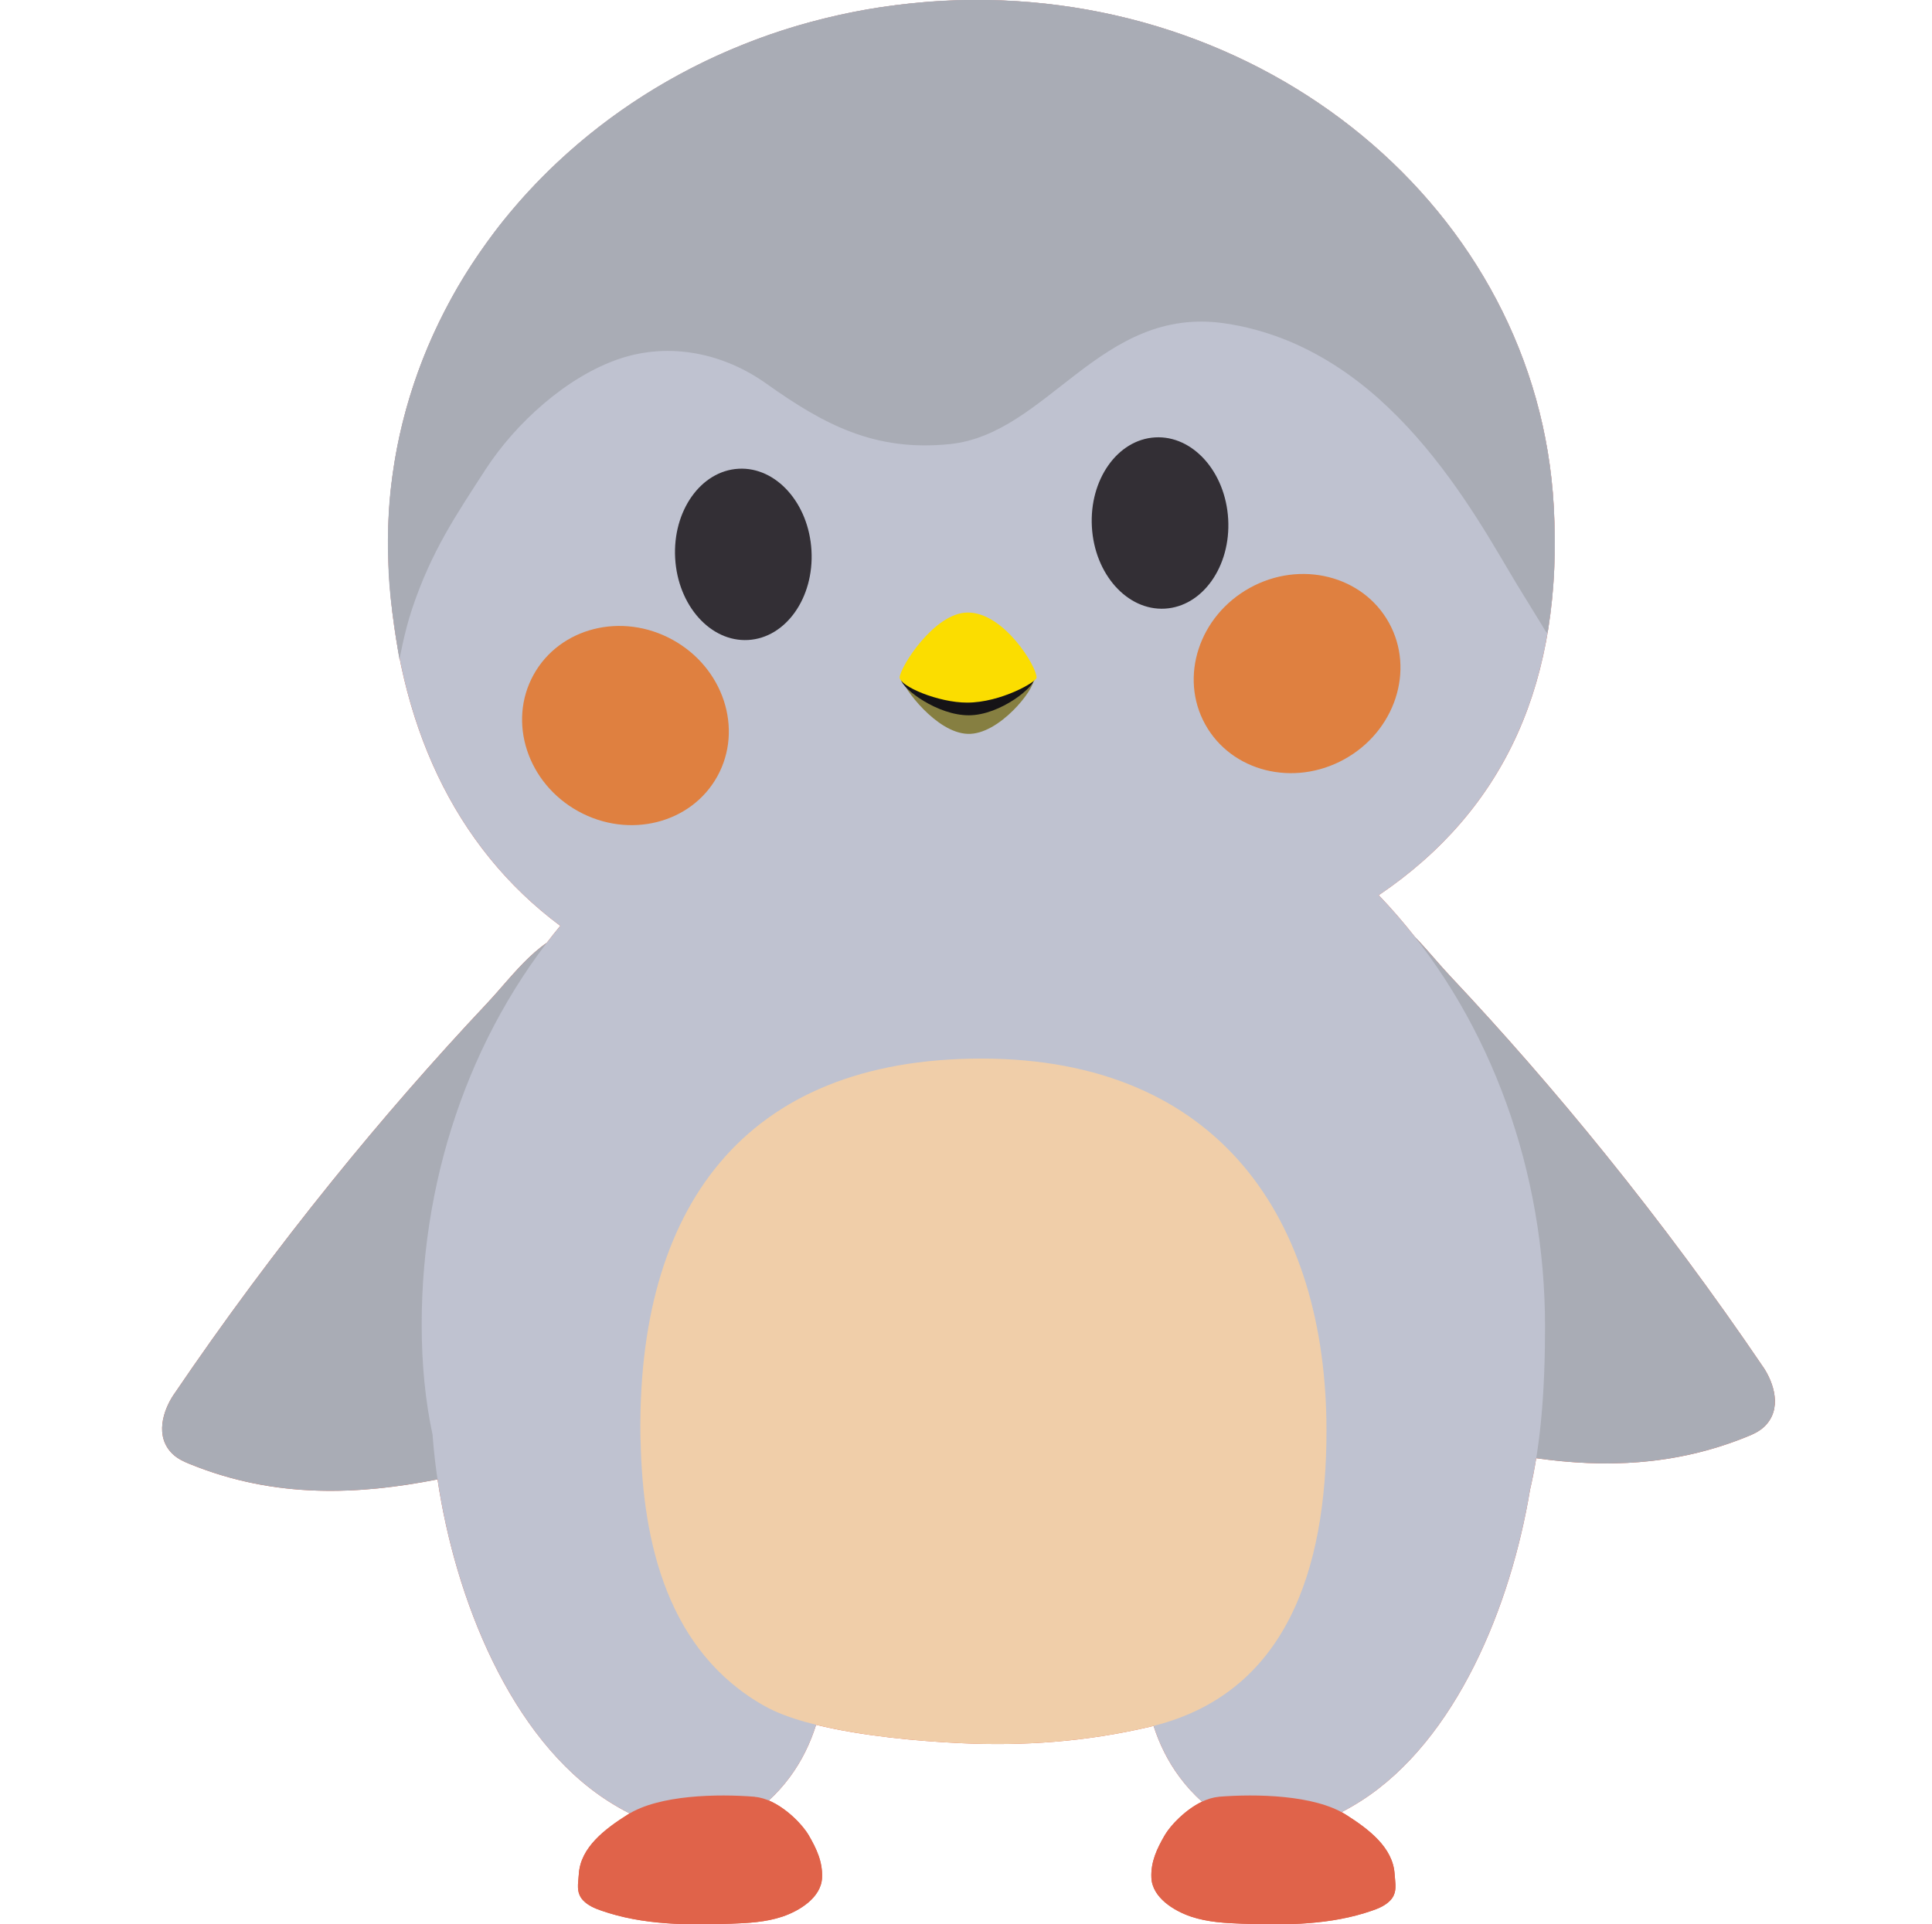 <svg width="261" height="260" viewBox="0 0 261 260" fill="none" xmlns="http://www.w3.org/2000/svg">
<g clip-path="url(#clip0_160_10)">
<path fill-rule="evenodd" clip-rule="evenodd" d="M127.216 0.129C83.743 2.524 50.301 36.978 52.518 77.113V77.097C53.642 97.609 61.322 114.393 75.688 125.089C75.068 125.839 74.461 126.602 73.87 127.376C71.631 128.927 69.636 131.214 67.816 133.3C67.137 134.078 66.482 134.829 65.849 135.502C58.552 143.254 51.547 151.297 44.816 159.631C37.358 168.872 30.239 178.452 23.509 188.373L23.492 188.389C22.036 190.541 20.855 194.118 23.347 196.48C24.043 197.128 24.868 197.5 25.677 197.824C37.278 202.537 48.53 201.962 59.108 199.884C61.489 215.89 68.907 234.885 82.173 243.363C83.107 243.958 84.072 244.515 85.064 245.011C84.973 245.065 84.883 245.12 84.794 245.176C81.753 247.102 78.404 249.594 78.194 253.235C78.18 253.442 78.161 253.647 78.142 253.849C78.042 254.897 77.949 255.881 78.776 256.763C79.439 257.459 80.345 257.847 81.251 258.155C86.817 260.096 92.835 260.13 98.724 259.919C101.07 259.838 103.449 259.708 105.682 258.964C107.995 258.187 110.94 256.391 111.053 253.704C111.15 251.568 110.309 249.788 109.257 247.975C108.423 246.538 106.227 244.267 103.853 243.267C104.874 242.347 105.821 241.293 106.685 240.127C108.316 237.931 109.463 235.542 110.251 233.041C116.362 234.556 123.947 235.245 129.578 235.514C138.299 235.935 146.712 235.336 155.335 233.314C155.504 233.274 155.672 233.233 155.839 233.191C156.625 235.625 157.755 237.952 159.347 240.094C160.272 241.342 161.29 242.461 162.394 243.425C160.157 244.49 158.134 246.61 157.341 247.975C156.29 249.788 155.448 251.568 155.545 253.704C155.659 256.391 158.603 258.187 160.917 258.964C163.15 259.708 165.528 259.838 167.874 259.919C173.763 260.13 179.782 260.096 185.347 258.155C186.253 257.847 187.159 257.459 187.822 256.763C188.65 255.881 188.556 254.897 188.457 253.849C188.437 253.647 188.418 253.442 188.405 253.235C188.195 249.594 184.846 247.102 181.804 245.176C181.621 245.06 181.432 244.949 181.236 244.843C182.134 244.381 183.009 243.872 183.858 243.331C196.739 235.099 204.106 216.954 206.703 201.255C207.021 199.898 207.297 198.487 207.534 197.021C216.644 198.308 226.199 198.101 236.003 194.118C236.812 193.794 237.637 193.422 238.332 192.774C240.824 190.412 239.643 186.835 238.187 184.683L238.171 184.667C231.44 174.746 224.322 165.166 216.863 155.925C210.133 147.591 203.127 139.548 195.831 131.796C195.199 131.125 194.547 130.377 193.87 129.602L193.868 129.599L193.865 129.596L193.863 129.594C192.994 128.598 192.086 127.556 191.13 126.571C189.599 124.619 187.975 122.743 186.26 120.953C203.429 109.332 211.194 91.906 209.907 68.439C207.706 28.32 170.673 -2.266 127.216 0.129Z" fill="#E0634A"/>
<path d="M238.187 184.683C239.643 186.835 240.824 190.412 238.333 192.775C237.637 193.422 236.812 193.794 236.003 194.118C221.425 200.041 207.399 197.613 194.569 194.344C188.89 192.904 183.276 191.318 177.726 189.586C174.717 188.648 171.692 187.645 169.378 185.654C163.068 180.2 163.586 169.293 164.654 159.761C165.77 149.889 166.11 135.276 174.28 126.407C184.117 115.726 190.67 126.31 195.831 131.796C203.127 139.548 210.133 147.591 216.863 155.925C224.322 165.166 231.44 174.746 238.171 184.667L238.187 184.683Z" fill="#A9ACB5"/>
<path d="M23.492 188.389C22.036 190.541 20.855 194.118 23.347 196.48C24.043 197.128 24.868 197.5 25.677 197.824C40.254 203.747 54.281 201.319 67.111 198.05C72.79 196.61 78.404 195.024 83.953 193.292C86.962 192.354 89.988 191.35 92.301 189.36C98.611 183.906 98.093 172.998 97.026 163.467C95.958 153.935 95.57 138.981 87.399 130.113C77.562 119.432 71.01 130.016 65.849 135.502C58.552 143.254 51.547 151.297 44.816 159.631C37.358 168.872 30.239 178.452 23.509 188.373L23.492 188.389Z" fill="#A9ACB5"/>
<path fill-rule="evenodd" clip-rule="evenodd" d="M132.911 98.783C85.814 98.783 56.967 137.25 56.967 178.955C56.967 184.363 57.464 189.314 58.434 193.83C58.435 193.856 58.437 193.882 58.439 193.908C59.685 210.852 67.208 233.8 82.173 243.364C85.118 245.241 88.37 246.73 91.832 247.183L91.816 247.199C97.9 247.992 103.028 245.063 106.685 240.127C108.356 237.878 109.519 235.426 110.307 232.86C117.709 233.715 125.778 233.984 134.448 233.735C142.27 233.509 149.31 233.129 155.64 232.548C156.429 235.216 157.616 237.764 159.347 240.095C163.004 245.031 168.133 247.96 174.216 247.167L174.2 247.151C177.662 246.698 180.914 245.209 183.858 243.331C196.739 235.1 204.106 216.955 206.704 201.255C208.148 195.09 208.725 187.816 208.725 179.246C208.725 137.542 180.008 98.783 132.911 98.783Z" fill="#BFC2D0"/>
<path d="M86.526 194.571C85.928 163.305 100.408 143.027 132.571 143.027C164.735 143.027 179.199 164.842 179.199 193.325C179.199 211.984 173.811 228.96 155.335 233.314C146.712 235.336 138.299 235.935 129.578 235.515C121.457 235.126 109.274 233.864 103.304 230.514C90.264 223.199 86.801 208.537 86.542 194.571H86.526Z" fill="#F0CEA9"/>
<path d="M52.518 77.113C50.301 36.978 83.743 2.524 127.216 0.129C170.673 -2.266 207.706 28.32 209.907 68.439C212.107 108.557 187.855 131.019 135.386 137.007C82.012 143.092 54.718 117.231 52.518 77.097V77.113Z" fill="#BFC2D0"/>
<path d="M52.469 76.045C52.469 75.414 52.405 74.799 52.405 74.168C52.389 72.436 52.437 70.705 52.534 68.973C52.631 67.242 52.825 65.558 53.068 63.859C53.311 62.16 53.602 60.509 53.974 58.842C54.346 57.175 54.767 55.557 55.252 53.939C55.738 52.32 56.272 50.735 56.87 49.165C57.469 47.595 58.116 46.057 58.828 44.536C59.54 43.015 60.3 41.526 61.109 40.053C61.918 38.581 62.792 37.141 63.714 35.733C64.636 34.325 65.607 32.949 66.61 31.59C67.613 30.23 68.697 28.92 69.797 27.641C70.897 26.363 72.062 25.116 73.26 23.903C74.457 22.689 75.703 21.524 76.981 20.391C78.259 19.258 79.585 18.158 80.945 17.106C82.303 16.054 83.711 15.034 85.151 14.063C86.591 13.092 88.079 12.154 89.584 11.28C91.089 10.406 92.642 9.564 94.227 8.771C95.813 7.978 97.431 7.234 99.065 6.554C100.699 5.875 102.382 5.211 104.08 4.628C105.779 4.046 107.527 3.496 109.274 3.026C111.021 2.557 112.817 2.12 114.613 1.748C116.409 1.376 118.269 1.052 120.098 0.809C121.926 0.566 123.835 0.356 125.712 0.21C126.213 0.178 126.698 0.146 127.2 0.113C170.657 -2.282 207.69 28.304 209.891 68.423C210.036 71.141 210.052 73.86 209.972 76.579C209.875 79.363 209.567 82.082 209.163 84.865C209.163 84.978 209.065 85.496 209.049 85.496C208.968 85.496 208.855 85.367 208.807 85.302C208.709 85.124 208.467 84.736 208.37 84.574L207.868 83.748L206.881 82.146C206.25 81.11 205.603 80.075 204.972 79.039C204.147 77.68 203.354 76.304 202.529 74.928C201.542 73.261 200.539 71.611 199.488 69.976C198.307 68.132 197.077 66.319 195.783 64.555C194.391 62.662 192.935 60.817 191.366 59.036C189.748 57.192 188.017 55.444 186.189 53.809C184.36 52.175 182.305 50.605 180.186 49.262C178.067 47.919 175.705 46.689 173.31 45.766C170.786 44.795 168.165 44.083 165.496 43.695C148.67 41.203 141.583 58.681 128.268 60.008C118.237 61.011 111.442 57.467 103.53 51.835C97.787 47.741 90.522 46.187 83.711 48.469C76.576 50.864 69.635 57.192 65.591 63.438C61.675 69.491 58.294 74.427 55.689 82.211C54.573 85.528 53.99 89.073 53.958 89.089C53.764 88.037 52.971 82.713 52.793 80.981C52.631 79.411 52.486 77.825 52.469 76.255C52.469 76.191 52.469 76.11 52.469 76.045Z" fill="#A9ACB5"/>
<path d="M78.113 109.609C84.972 113.396 93.386 111.276 96.912 104.884C100.439 98.491 97.738 90.238 90.878 86.451C84.018 82.664 75.605 84.784 72.078 91.176C68.551 97.569 71.253 105.822 78.113 109.609Z" fill="#DF8040"/>
<path d="M181.609 102.586C174.75 106.373 166.336 104.252 162.809 97.86C159.282 91.468 161.984 83.214 168.844 79.427C175.704 75.641 184.117 77.761 187.644 84.153C191.171 90.545 188.469 98.799 181.609 102.586Z" fill="#DF8040"/>
<path d="M101.074 86.471C106.159 86.183 109.987 80.769 109.625 74.38C109.262 67.991 104.846 63.045 99.761 63.334C94.676 63.623 90.848 69.037 91.21 75.426C91.573 81.815 95.989 86.76 101.074 86.471Z" fill="#332F35"/>
<path d="M157.37 82.234C162.454 81.945 166.283 76.532 165.92 70.143C165.557 63.754 161.141 58.808 156.056 59.097C150.971 59.386 147.143 64.8 147.506 71.189C147.868 77.578 152.285 82.523 157.37 82.234Z" fill="#332F35"/>
<path d="M130.775 88.813C135.354 88.878 139.755 90.739 139.625 91.823C139.819 93.053 134.998 99.3 130.743 99.154C126.488 99.025 121.99 92.891 121.796 91.662C121.78 90.885 126.326 88.765 130.759 88.813H130.775Z" fill="#867F41"/>
<path d="M130.484 88.716C135.063 88.635 139.901 90.367 139.804 91.451C140.03 92.681 135.144 96.646 130.873 96.646C126.618 96.646 121.942 93.086 121.715 91.84C121.667 91.063 126.019 88.797 130.468 88.716H130.484Z" fill="#151316"/>
<path d="M130.646 94.931C135.241 94.931 140.094 92.083 140.03 91.565C140.111 90.141 135.613 82.696 130.695 82.761C126.197 82.81 121.618 90.108 121.537 91.532C121.57 92.714 126.731 94.931 130.646 94.931Z" fill="#FBDD00"/>
<path d="M101.993 242.765C96.961 242.36 89.033 242.489 84.794 245.176C81.753 247.102 78.404 249.594 78.194 253.235C78.112 254.514 77.789 255.711 78.776 256.763C79.439 257.459 80.345 257.847 81.251 258.155C86.817 260.096 92.835 260.13 98.725 259.919C101.071 259.838 103.449 259.708 105.682 258.964C107.995 258.187 110.94 256.391 111.053 253.704C111.15 251.568 110.309 249.788 109.257 247.975C108.205 246.163 104.986 243.023 101.977 242.781L101.993 242.765Z" fill="#E0634A"/>
<path d="M164.606 242.765C169.637 242.36 177.565 242.489 181.804 245.176C184.846 247.102 188.195 249.594 188.405 253.235C188.486 254.514 188.809 255.711 187.822 256.763C187.159 257.459 186.253 257.847 185.347 258.155C179.782 260.096 173.763 260.13 167.874 259.919C165.528 259.838 163.15 259.708 160.917 258.964C158.603 258.187 155.659 256.391 155.545 253.704C155.448 251.568 156.29 249.788 157.341 247.975C158.393 246.163 161.613 243.023 164.622 242.781L164.606 242.765Z" fill="#E0634A"/>
</g>
<defs>
<clipPath id="clip0_160_10">
<rect width="260" height="260" fill="white" transform="translate(0.326)"/>
</clipPath>
</defs>
</svg>

